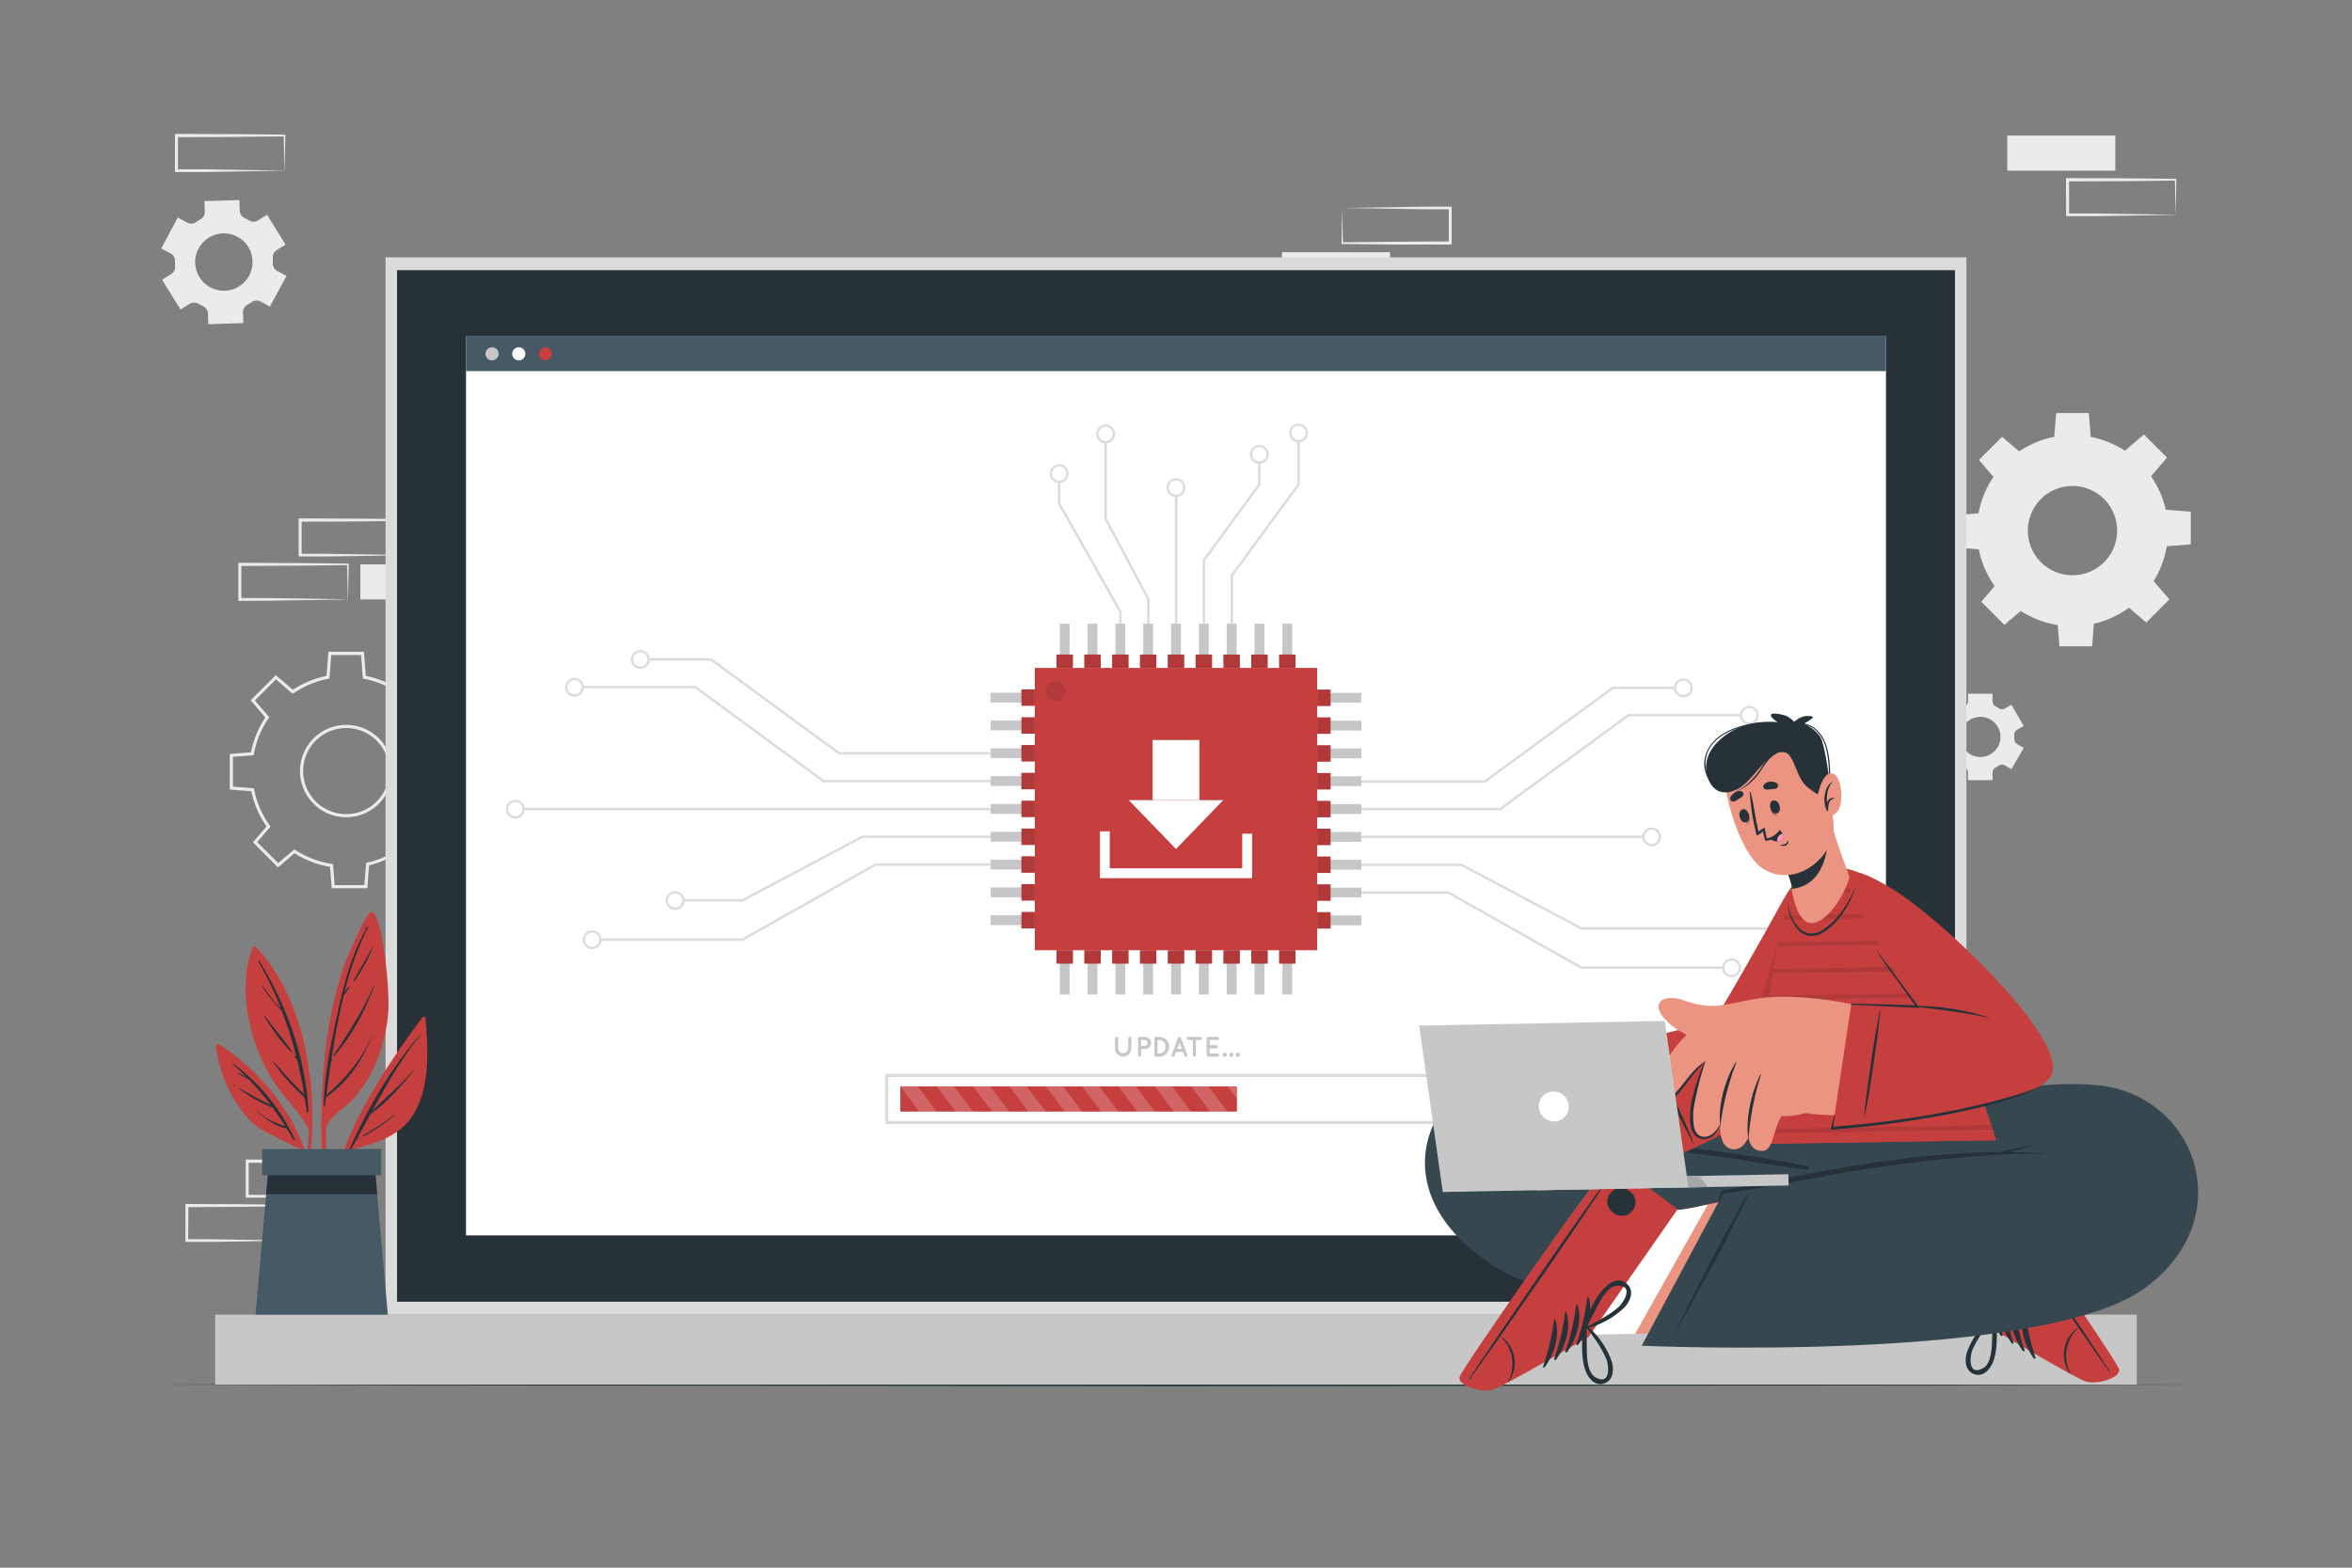 <svg xmlns="http://www.w3.org/2000/svg" viewBox="0 0 750 500"><rect x="0" y="0" width="750" height="500" fill="#808080" stroke="none"/><g id="freepik--background-complete--inject-121"><path d="M60.52,96.89a2.67,2.67,0,0,1,2.79,0c.23.14.47.27.71.4l.74.38a2.63,2.63,0,0,1,1.55,2.3l.11,3.43,11.16-.35-.1-3.43a2.68,2.68,0,0,1,1.4-2.41,13.84,13.84,0,0,0,1.42-.87,2.66,2.66,0,0,1,2.77-.18l3,1.62L91.36,88l-3-1.61A2.66,2.66,0,0,1,87,83.93c0-.56,0-1.11,0-1.66a2.64,2.64,0,0,1,1.23-2.5L91.05,78l-5.89-9.49-2.93,1.81a2.63,2.63,0,0,1-2.77,0c-.23-.14-.47-.27-.71-.4s-.49-.26-.74-.37a2.66,2.66,0,0,1-1.55-2.31l-.11-3.43-11.16.34.11,3.42a2.67,2.67,0,0,1-1.4,2.41,16,16,0,0,0-1.42.88A2.68,2.68,0,0,1,59.7,71l-3-1.62-5.28,9.85,3,1.61a2.66,2.66,0,0,1,1.39,2.41c0,.56,0,1.12,0,1.67a2.64,2.64,0,0,1-1.23,2.5l-2.91,1.8,5.89,9.49Zm2.8-17.63a9.15,9.15,0,1,1,3.74,12.38A9.16,9.16,0,0,1,63.32,79.26Z" style="fill:#ebebeb"></path><path d="M619.69,232.73a1.87,1.87,0,0,1,.91,1.73c0,.19,0,.38,0,.58s0,.39,0,.58a1.87,1.87,0,0,1-.91,1.72l-2.08,1.2,3.91,6.78,2.08-1.2a1.85,1.85,0,0,1,1.95.06,10.23,10.23,0,0,0,1,.59,1.85,1.85,0,0,1,1,1.65v2.4h7.82v-2.4a1.87,1.87,0,0,1,1-1.65,9.19,9.19,0,0,0,1-.59,1.85,1.85,0,0,1,1.95-.06l2.08,1.2,3.91-6.78-2.09-1.21a1.84,1.84,0,0,1-.9-1.72c0-.19,0-.38,0-.57s0-.39,0-.58a1.87,1.87,0,0,1,.91-1.73l2.08-1.19-3.91-6.78-2.07,1.2a1.85,1.85,0,0,1-1.95-.07,10.29,10.29,0,0,0-1-.58,1.89,1.89,0,0,1-1-1.66v-2.39h-7.82v2.39a1.89,1.89,0,0,1-1,1.66,9.12,9.12,0,0,0-1,.58,1.87,1.87,0,0,1-2,.07l-2.07-1.2-3.91,6.78Zm11.81-4.11a6.41,6.41,0,1,1-6.41,6.42A6.42,6.42,0,0,1,631.5,228.62Z" style="fill:#ebebeb"></path><path d="M630.4,169.25a30.47,30.47,0,1,0,30.47-30.48A30.47,30.47,0,0,0,630.4,169.25Zm16.23,0a14.24,14.24,0,1,1,14.24,14.22A14.24,14.24,0,0,1,646.63,169.25Z" style="fill:#ebebeb"></path><polygon points="655.01 140.04 666.73 140.04 666.08 131.74 655.66 131.74 655.01 140.04" style="fill:#ebebeb"></polygon><polygon points="677.31 143.99 685.6 152.27 691.01 145.95 683.64 138.58 677.31 143.99" style="fill:#ebebeb"></polygon><polygon points="690.29 162.55 690.29 174.27 698.59 173.62 698.59 163.2 690.29 162.55" style="fill:#ebebeb"></polygon><polygon points="686.35 184.85 678.06 193.14 684.38 198.54 691.75 191.18 686.35 184.85" style="fill:#ebebeb"></polygon><polygon points="667.78 197.83 656.06 197.83 656.71 206.13 667.13 206.13 667.78 197.83" style="fill:#ebebeb"></polygon><polygon points="645.48 193.88 637.19 185.6 631.79 191.92 639.15 199.29 645.48 193.88" style="fill:#ebebeb"></polygon><polygon points="632.5 175.32 632.5 163.6 624.21 164.25 624.21 174.67 632.5 175.32" style="fill:#ebebeb"></polygon><polygon points="636.45 153.02 644.73 144.73 638.41 139.32 631.04 146.69 636.45 153.02" style="fill:#ebebeb"></polygon><path d="M117.12,283.3H105.78l-.54-6.84a30.28,30.28,0,0,1-11.32-4.32l-5.27,4.51-8-8L85,263.57a30.15,30.15,0,0,1-4.86-11.22l-6.87-.53V240.47l6.78-.54a30.46,30.46,0,0,1,4.56-11.1l-4.69-5.48,8-8L93.4,220a30.36,30.36,0,0,1,10.72-4.43l.6-7.68h11.34l.6,7.67a30.4,30.4,0,0,1,10.4,4.23l6.13-5.24,8,8-5.14,6a30.51,30.51,0,0,1,4.46,10.17l8.08.63v11.36l-7.73.59a30.51,30.51,0,0,1-4,10.6l5.07,5.92-8,8-5.58-4.75A30.43,30.43,0,0,1,117.69,276Zm-10.42-1h9.5l.55-7.09.36-.09a29.33,29.33,0,0,0,11-5l.32-.23,5.47,4.66,6.72-6.71-4.95-5.78.2-.31A29.56,29.56,0,0,0,140,250.81l.06-.39,7.59-.58v-9.5l-7.9-.62-.08-.36a29.45,29.45,0,0,0-4.6-10.5l-.22-.32,5-5.88-6.72-6.72-6,5.13-.31-.21a29.51,29.51,0,0,0-10.73-4.36l-.38-.07-.58-7.51h-9.5l-.58,7.51-.38.07a29.52,29.52,0,0,0-11,4.57l-.13.08h-.33L93,221,88,216.68l-6.72,6.72,4.59,5.36-.22.32a29.35,29.35,0,0,0-4.69,11.41l-.07.38-6.62.52v9.5l6.7.52.07.38a29.39,29.39,0,0,0,5,11.52l.22.32L82,268.58l6.72,6.71,5.13-4.39.31.2a29.32,29.32,0,0,0,11.64,4.44l.39.06Zm3.69-21.65a14.73,14.73,0,1,1,14.74-14.73A14.75,14.75,0,0,1,110.39,260.65Zm0-28.46a13.73,13.73,0,1,0,13.74,13.73A13.75,13.75,0,0,0,110.39,232.19Z" style="fill:#ebebeb"></path><path d="M113.27,381.56c-5.74.1-20.22.35-25.77.41l-8.69,0h-.45v-.45l0-11.19v-.5h.5l17.23.07c4.29,0,12.94.13,17.23.19h.25v.24l-.24,11.19Zm0,0L113,370.37l.24.24c-4.3.06-12.93.15-17.23.19l-17.23.07.5-.5,0,11.19-.45-.46,8.54,0c5.46.06,20.27.31,25.92.41Z" style="fill:#ebebeb"></path><path d="M94.05,395.67c-5.74.1-20.22.35-25.77.41l-8.69,0h-.46v-.45l0-11.19V384h.51l17.23.07c4.29,0,12.94.13,17.23.19h.24v.24l-.24,11.19Zm0,0-.24-11.19.24.24c-4.3.06-12.94.15-17.23.19L59.59,385l.5-.5L60,395.67l-.45-.46,8.53.05c5.46.06,20.28.31,25.93.41Z" style="fill:#ebebeb"></path><path d="M130.14,177.08c-5.74.1-20.21.35-25.76.41l-8.7,0h-.45v-.46l0-11.19v-.5h.5l17.23.07c4.29,0,12.94.13,17.23.19h.25v.24l-.24,11.19Zm0,0-.24-11.19.24.24c-4.29.06-12.93.16-17.23.19l-17.23.07.5-.5,0,11.19-.46-.45,8.54,0c5.46.06,20.27.31,25.92.41Z" style="fill:#ebebeb"></path><path d="M110.92,191.19c-5.74.1-20.22.35-25.77.41l-8.69.05H76v-.46L76,180v-.5h.5l17.23.07c4.29,0,12.94.13,17.23.19h.25V180l-.24,11.19Zm0,0L110.68,180l.24.24c-4.3.06-12.93.16-17.23.19l-17.23.07.5-.5,0,11.19-.46-.45,8.54,0c5.46.06,20.27.31,25.92.41Z" style="fill:#ebebeb"></path><rect x="114.91" y="180" width="34.46" height="11.19" style="fill:#ebebeb"></rect><rect x="640.07" y="384.48" width="34.46" height="11.19" style="fill:#ebebeb"></rect><rect x="640.07" y="43.24" width="34.46" height="11.19" style="fill:#ebebeb"></rect><path d="M693.75,68.54c-5.74.1-20.22.35-25.76.41l-8.7,0h-.45v-.46l-.05-11.19v-.5h.5l17.23.07c4.29,0,12.94.13,17.23.19H694v.23l-.24,11.19Zm0,0-.24-11.19.24.24c-4.3.07-12.93.16-17.23.2l-17.23.06.5-.5,0,11.19-.46-.45,8.54,0c5.46.07,20.27.32,25.92.41Z" style="fill:#ebebeb"></path><path d="M90.71,54.45c-5.74.1-20.22.34-25.77.41l-8.69,0h-.46v-.45l0-11.19v-.51h.5l17.23.06c4.29,0,12.94.13,17.23.19H91v.24l-.24,11.19Zm0,0-.24-11.19.24.24c-4.3.06-12.93.15-17.23.19l-17.23.06.5-.49,0,11.19L56.25,54l8.53,0c5.47.07,20.28.32,25.93.42Z" style="fill:#ebebeb"></path><rect x="408.81" y="80.44" width="34.46" height="11.19" transform="translate(852.07 172.07) rotate(180)" style="fill:#ebebeb"></rect><path d="M428,66.33c5.74-.1,20.22-.35,25.77-.41l8.69,0h.45v.46l0,11.19V78h-.5L445.26,78c-4.29,0-12.94-.13-17.23-.19h-.25v-.24L428,66.33Zm0,0,.24,11.19-.24-.24c4.3-.06,12.93-.15,17.23-.19L462.49,77l-.5.5,0-11.19.46.46L454,66.74c-5.46-.06-20.27-.31-25.92-.41Z" style="fill:#ebebeb"></path></g><g id="freepik--Floor--inject-121"><polygon points="50.72 441.6 131.79 441.36 212.86 441.27 375 441.11 537.14 441.27 618.21 441.36 699.28 441.6 618.21 441.85 537.14 441.94 375 442.1 212.86 441.94 131.79 441.85 50.72 441.6" style="fill:#263238"></polygon></g><g id="freepik--Device--inject-121"><rect x="68.63" y="419.29" width="612.74" height="22.32" style="fill:#c7c7c7"></rect><rect x="122.94" y="82.07" width="504.11" height="337.22" style="fill:#dbdbdb"></rect><rect x="126.61" y="86.18" width="496.79" height="328.99" style="fill:#263238"></rect><rect x="148.6" y="107.33" width="452.79" height="286.69" style="fill:#fff"></rect><rect x="148.6" y="107.33" width="452.79" height="11.03" style="fill:#455a64"></rect><path d="M159,112.85a2.09,2.09,0,1,1-2.09-2.09A2.09,2.09,0,0,1,159,112.85Z" style="fill:#c7c7c7"></path><path d="M167.51,112.85a2.09,2.09,0,1,1-2.08-2.09A2.08,2.08,0,0,1,167.51,112.85Z" style="fill:#fff"></path><path d="M176,112.85a2.09,2.09,0,1,1-2.09-2.09A2.09,2.09,0,0,1,176,112.85Z" style="fill:#C53F3F"></path><rect x="329.98" y="213.03" width="90.04" height="90.04" style="fill:#C53F3F"></rect><rect x="408.92" y="198.93" width="3.14" height="11.33" transform="translate(820.99 409.19) rotate(180)" style="fill:#c7c7c7"></rect><rect x="400.05" y="198.93" width="3.14" height="11.33" transform="translate(803.24 409.19) rotate(180)" style="fill:#c7c7c7"></rect><rect x="391.18" y="198.93" width="3.14" height="11.33" transform="translate(785.49 409.19) rotate(180)" style="fill:#c7c7c7"></rect><rect x="382.3" y="198.93" width="3.14" height="11.33" transform="translate(767.75 409.19) rotate(180)" style="fill:#c7c7c7"></rect><rect x="373.43" y="198.93" width="3.14" height="11.33" transform="translate(750 409.19) rotate(180)" style="fill:#c7c7c7"></rect><rect x="364.56" y="198.93" width="3.14" height="11.33" transform="translate(732.25 409.19) rotate(180)" style="fill:#c7c7c7"></rect><rect x="355.68" y="198.93" width="3.14" height="11.33" transform="translate(714.51 409.19) rotate(180)" style="fill:#c7c7c7"></rect><rect x="346.81" y="198.93" width="3.14" height="11.33" transform="translate(696.76 409.19) rotate(180)" style="fill:#c7c7c7"></rect><rect x="337.94" y="198.93" width="3.14" height="11.33" transform="translate(679.01 409.19) rotate(180)" style="fill:#c7c7c7"></rect><rect x="336.88" y="208.77" width="5.25" height="4.27" transform="translate(679.01 421.8) rotate(180)" style="fill:#C53F3F"></rect><rect x="336.88" y="208.77" width="5.25" height="4.27" transform="translate(679.01 421.8) rotate(180)" style="opacity:0.1"></rect><rect x="345.76" y="208.77" width="5.25" height="4.27" transform="translate(696.76 421.8) rotate(180)" style="fill:#C53F3F"></rect><rect x="345.76" y="208.77" width="5.25" height="4.27" transform="translate(696.76 421.8) rotate(180)" style="opacity:0.1"></rect><rect x="354.63" y="208.77" width="5.25" height="4.27" transform="translate(714.51 421.8) rotate(180)" style="fill:#C53F3F"></rect><rect x="354.63" y="208.77" width="5.25" height="4.27" transform="translate(714.51 421.8) rotate(180)" style="opacity:0.1"></rect><rect x="363.5" y="208.77" width="5.25" height="4.27" transform="translate(732.25 421.8) rotate(180)" style="fill:#C53F3F"></rect><rect x="363.5" y="208.77" width="5.25" height="4.27" transform="translate(732.25 421.8) rotate(180)" style="opacity:0.1"></rect><rect x="372.38" y="208.77" width="5.25" height="4.27" transform="translate(750 421.8) rotate(180)" style="fill:#C53F3F"></rect><rect x="372.38" y="208.77" width="5.25" height="4.27" transform="translate(750 421.8) rotate(180)" style="opacity:0.1"></rect><rect x="381.25" y="208.77" width="5.25" height="4.27" transform="translate(767.75 421.8) rotate(180)" style="fill:#C53F3F"></rect><rect x="381.25" y="208.77" width="5.25" height="4.27" transform="translate(767.75 421.8) rotate(180)" style="opacity:0.1"></rect><rect x="390.12" y="208.77" width="5.25" height="4.27" transform="translate(785.49 421.8) rotate(180)" style="fill:#C53F3F"></rect><rect x="390.12" y="208.77" width="5.25" height="4.27" transform="translate(785.49 421.8) rotate(180)" style="opacity:0.1"></rect><rect x="399" y="208.77" width="5.25" height="4.27" transform="translate(803.24 421.8) rotate(180)" style="fill:#C53F3F"></rect><rect x="399" y="208.77" width="5.25" height="4.27" transform="translate(803.24 421.8) rotate(180)" style="opacity:0.1"></rect><rect x="407.87" y="208.77" width="5.25" height="4.27" transform="translate(820.99 421.8) rotate(180)" style="fill:#C53F3F"></rect><rect x="407.87" y="208.77" width="5.25" height="4.27" transform="translate(820.99 421.8) rotate(180)" style="opacity:0.1"></rect><rect x="426.89" y="287.88" width="3.14" height="11.33" transform="translate(134.91 722) rotate(-90)" style="fill:#c7c7c7"></rect><rect x="426.89" y="279.01" width="3.14" height="11.33" transform="translate(143.78 713.13) rotate(-90)" style="fill:#c7c7c7"></rect><rect x="426.89" y="270.13" width="3.14" height="11.33" transform="translate(152.66 704.26) rotate(-90)" style="fill:#c7c7c7"></rect><rect x="426.89" y="261.26" width="3.14" height="11.33" transform="translate(161.53 695.38) rotate(-90)" style="fill:#c7c7c7"></rect><rect x="426.89" y="252.39" width="3.14" height="11.33" transform="translate(170.4 686.51) rotate(-90)" style="fill:#c7c7c7"></rect><rect x="426.89" y="243.51" width="3.14" height="11.33" transform="translate(179.28 677.63) rotate(-90)" style="fill:#c7c7c7"></rect><rect x="426.89" y="234.64" width="3.14" height="11.33" transform="translate(188.15 668.76) rotate(-90)" style="fill:#c7c7c7"></rect><rect x="426.89" y="225.77" width="3.14" height="11.33" transform="translate(197.03 659.89) rotate(-90)" style="fill:#c7c7c7"></rect><rect x="426.89" y="216.89" width="3.14" height="11.33" transform="translate(205.9 651.01) rotate(-90)" style="fill:#c7c7c7"></rect><rect x="419.53" y="220.42" width="5.25" height="4.27" transform="translate(199.6 644.71) rotate(-90)" style="fill:#C53F3F"></rect><rect x="419.53" y="220.42" width="5.25" height="4.27" transform="translate(199.6 644.71) rotate(-90)" style="opacity:0.1"></rect><rect x="419.53" y="229.3" width="5.25" height="4.27" transform="translate(190.72 653.58) rotate(-90)" style="fill:#C53F3F"></rect><rect x="419.53" y="229.3" width="5.25" height="4.27" transform="translate(190.72 653.58) rotate(-90)" style="opacity:0.1"></rect><rect x="419.53" y="238.17" width="5.25" height="4.27" transform="translate(181.85 662.46) rotate(-90)" style="fill:#C53F3F"></rect><rect x="419.53" y="238.17" width="5.25" height="4.27" transform="translate(181.85 662.46) rotate(-90)" style="opacity:0.1"></rect><rect x="419.53" y="247.05" width="5.25" height="4.27" transform="translate(172.97 671.33) rotate(-90)" style="fill:#C53F3F"></rect><rect x="419.53" y="247.05" width="5.25" height="4.27" transform="translate(172.97 671.33) rotate(-90)" style="opacity:0.1"></rect><rect x="419.53" y="255.92" width="5.25" height="4.27" transform="translate(164.1 680.21) rotate(-90)" style="fill:#C53F3F"></rect><rect x="419.53" y="255.92" width="5.25" height="4.27" transform="translate(164.1 680.21) rotate(-90)" style="opacity:0.1"></rect><rect x="419.53" y="264.79" width="5.25" height="4.27" transform="translate(155.23 689.08) rotate(-90)" style="fill:#C53F3F"></rect><rect x="419.53" y="264.79" width="5.25" height="4.27" transform="translate(155.23 689.08) rotate(-90)" style="opacity:0.1"></rect><rect x="419.53" y="273.67" width="5.25" height="4.27" transform="translate(146.35 697.95) rotate(-90)" style="fill:#C53F3F"></rect><rect x="419.53" y="273.67" width="5.25" height="4.27" transform="translate(146.35 697.95) rotate(-90)" style="opacity:0.1"></rect><rect x="419.53" y="282.54" width="5.25" height="4.27" transform="translate(137.48 706.83) rotate(-90)" style="fill:#C53F3F"></rect><rect x="419.53" y="282.54" width="5.25" height="4.27" transform="translate(137.48 706.83) rotate(-90)" style="opacity:0.1"></rect><rect x="419.53" y="291.41" width="5.25" height="4.27" transform="translate(128.61 715.7) rotate(-90)" style="fill:#C53F3F"></rect><rect x="419.53" y="291.41" width="5.25" height="4.27" transform="translate(128.61 715.7) rotate(-90)" style="opacity:0.1"></rect><rect x="337.94" y="305.84" width="3.14" height="11.33" style="fill:#c7c7c7"></rect><rect x="346.81" y="305.84" width="3.14" height="11.33" style="fill:#c7c7c7"></rect><rect x="355.68" y="305.84" width="3.14" height="11.33" style="fill:#c7c7c7"></rect><rect x="364.56" y="305.84" width="3.14" height="11.33" style="fill:#c7c7c7"></rect><rect x="373.43" y="305.84" width="3.14" height="11.33" style="fill:#c7c7c7"></rect><rect x="382.3" y="305.84" width="3.14" height="11.33" style="fill:#c7c7c7"></rect><rect x="391.18" y="305.84" width="3.14" height="11.33" style="fill:#c7c7c7"></rect><rect x="400.05" y="305.84" width="3.14" height="11.33" style="fill:#c7c7c7"></rect><rect x="408.92" y="305.84" width="3.14" height="11.33" style="fill:#c7c7c7"></rect><rect x="407.87" y="303.07" width="5.25" height="4.27" style="fill:#C53F3F"></rect><rect x="407.87" y="303.07" width="5.25" height="4.27" style="opacity:0.1"></rect><rect x="399" y="303.07" width="5.25" height="4.27" style="fill:#C53F3F"></rect><rect x="399" y="303.07" width="5.25" height="4.27" style="opacity:0.1"></rect><rect x="390.12" y="303.07" width="5.25" height="4.27" style="fill:#C53F3F"></rect><rect x="390.12" y="303.07" width="5.25" height="4.27" style="opacity:0.1"></rect><rect x="381.25" y="303.07" width="5.25" height="4.27" style="fill:#C53F3F"></rect><rect x="381.25" y="303.07" width="5.25" height="4.27" style="opacity:0.1"></rect><rect x="372.38" y="303.07" width="5.25" height="4.27" style="fill:#C53F3F"></rect><rect x="372.38" y="303.07" width="5.25" height="4.27" style="opacity:0.1"></rect><rect x="363.5" y="303.07" width="5.25" height="4.27" style="fill:#C53F3F"></rect><rect x="363.5" y="303.07" width="5.25" height="4.27" style="opacity:0.1"></rect><rect x="354.63" y="303.07" width="5.25" height="4.27" style="fill:#C53F3F"></rect><rect x="354.63" y="303.07" width="5.25" height="4.27" style="opacity:0.1"></rect><rect x="345.76" y="303.07" width="5.25" height="4.27" style="fill:#C53F3F"></rect><rect x="345.76" y="303.07" width="5.25" height="4.27" style="opacity:0.1"></rect><rect x="336.88" y="303.07" width="5.25" height="4.27" style="fill:#C53F3F"></rect><rect x="336.88" y="303.07" width="5.25" height="4.27" style="opacity:0.1"></rect><rect x="319.97" y="216.83" width="3.14" height="11.33" transform="translate(544.04 -99.04) rotate(90)" style="fill:#c7c7c7"></rect><rect x="319.97" y="225.71" width="3.14" height="11.33" transform="translate(552.92 -90.17) rotate(90)" style="fill:#c7c7c7"></rect><rect x="319.97" y="234.58" width="3.14" height="11.33" transform="translate(561.79 -81.3) rotate(90)" style="fill:#c7c7c7"></rect><rect x="319.97" y="243.45" width="3.14" height="11.33" transform="translate(570.66 -72.42) rotate(90)" style="fill:#c7c7c7"></rect><rect x="319.97" y="252.33" width="3.14" height="11.33" transform="translate(579.54 -63.55) rotate(90)" style="fill:#c7c7c7"></rect><rect x="319.97" y="261.2" width="3.14" height="11.33" transform="translate(588.41 -54.68) rotate(90)" style="fill:#c7c7c7"></rect><rect x="319.97" y="270.08" width="3.14" height="11.33" transform="translate(597.28 -45.8) rotate(90)" style="fill:#c7c7c7"></rect><rect x="319.97" y="278.95" width="3.14" height="11.33" transform="translate(606.16 -36.93) rotate(90)" style="fill:#c7c7c7"></rect><rect x="319.97" y="287.82" width="3.14" height="11.33" transform="translate(615.03 -28.06) rotate(90)" style="fill:#c7c7c7"></rect><rect x="325.22" y="291.35" width="5.25" height="4.27" transform="translate(621.33 -34.36) rotate(90)" style="fill:#C53F3F"></rect><rect x="325.22" y="291.35" width="5.25" height="4.27" transform="translate(621.33 -34.36) rotate(90)" style="opacity:0.1"></rect><rect x="325.22" y="282.48" width="5.25" height="4.27" transform="translate(612.46 -43.23) rotate(90)" style="fill:#C53F3F"></rect><rect x="325.22" y="282.48" width="5.25" height="4.27" transform="translate(612.46 -43.23) rotate(90)" style="opacity:0.1"></rect><rect x="325.22" y="273.61" width="5.25" height="4.27" transform="translate(603.59 -52.11) rotate(90)" style="fill:#C53F3F"></rect><rect x="325.22" y="273.61" width="5.25" height="4.27" transform="translate(603.59 -52.11) rotate(90)" style="opacity:0.1"></rect><rect x="325.22" y="264.73" width="5.25" height="4.27" transform="translate(594.72 -60.97) rotate(90)" style="fill:#C53F3F"></rect><rect x="325.22" y="264.73" width="5.25" height="4.27" transform="translate(594.72 -60.97) rotate(90)" style="opacity:0.1"></rect><rect x="325.22" y="255.86" width="5.25" height="4.27" transform="translate(585.84 -69.85) rotate(90)" style="fill:#C53F3F"></rect><rect x="325.22" y="255.86" width="5.25" height="4.27" transform="translate(585.84 -69.85) rotate(90)" style="opacity:0.1"></rect><rect x="325.22" y="246.99" width="5.25" height="4.27" transform="translate(576.97 -78.73) rotate(90)" style="fill:#C53F3F"></rect><rect x="325.22" y="246.99" width="5.25" height="4.27" transform="translate(576.97 -78.73) rotate(90)" style="opacity:0.1"></rect><rect x="325.22" y="238.11" width="5.25" height="4.27" transform="translate(568.09 -87.6) rotate(90)" style="fill:#C53F3F"></rect><rect x="325.22" y="238.11" width="5.25" height="4.27" transform="translate(568.09 -87.6) rotate(90)" style="opacity:0.1"></rect><rect x="325.22" y="229.24" width="5.25" height="4.27" transform="translate(559.22 -96.47) rotate(90)" style="fill:#C53F3F"></rect><rect x="325.22" y="229.24" width="5.25" height="4.27" transform="translate(559.22 -96.47) rotate(90)" style="opacity:0.1"></rect><rect x="325.22" y="220.37" width="5.25" height="4.27" transform="translate(550.35 -105.35) rotate(90)" style="fill:#C53F3F"></rect><rect x="325.22" y="220.37" width="5.25" height="4.27" transform="translate(550.35 -105.35) rotate(90)" style="opacity:0.1"></rect><path d="M339.7,220.47a3.14,3.14,0,1,1-3.14-3.14A3.15,3.15,0,0,1,339.7,220.47Z" style="opacity:0.1"></path><polygon points="399.26 280.08 350.74 280.08 350.74 265.14 353.88 265.14 353.88 276.94 396.12 276.94 396.12 265.9 399.26 265.9 399.26 280.08" style="fill:#fff"></polygon><rect x="367.55" y="236.02" width="14.91" height="19.18" transform="translate(750 491.22) rotate(180)" style="fill:#fff"></rect><polygon points="390.07 255.2 359.93 255.2 375 270.78 390.07 255.2" style="fill:#fff"></polygon><polygon points="478.5 258.43 434.12 258.43 434.12 257.68 478.25 257.68 519.12 227.74 555.18 227.74 555.18 228.49 519.36 228.49 478.5 258.43" style="fill:#dbdbdb"></polygon><path d="M557.79,231.15a3,3,0,1,1,3-3A3,3,0,0,1,557.79,231.15Zm0-5.33a2.29,2.29,0,1,0,2.29,2.29A2.29,2.29,0,0,0,557.79,225.82Z" style="fill:#dbdbdb"></path><polygon points="473.56 249.68 434.12 249.68 434.12 248.93 473.31 248.93 514.18 218.99 534.18 218.99 534.18 219.74 514.42 219.74 473.56 249.68" style="fill:#dbdbdb"></polygon><path d="M536.79,222.4a3,3,0,1,1,3-3A3,3,0,0,1,536.79,222.4Zm0-5.32a2.29,2.29,0,1,0,2.29,2.28A2.28,2.28,0,0,0,536.79,217.08Z" style="fill:#dbdbdb"></path><rect x="434.12" y="266.51" width="89.9" height="0.75" style="fill:#dbdbdb"></rect><path d="M526.68,269.92a3,3,0,1,1,3-3A3,3,0,0,1,526.68,269.92Zm0-5.32a2.29,2.29,0,1,0,2.28,2.29A2.3,2.3,0,0,0,526.68,264.6Z" style="fill:#dbdbdb"></path><polygon points="583.03 296.5 504.2 296.5 504.12 296.46 465.86 276.18 434.12 276.18 434.12 275.43 466.05 275.43 504.39 295.75 583.03 295.75 583.03 296.5" style="fill:#dbdbdb"></polygon><path d="M585.69,299.17a3,3,0,1,1,3-3A3,3,0,0,1,585.69,299.17Zm0-5.33a2.29,2.29,0,1,0,2.29,2.29A2.29,2.29,0,0,0,585.69,293.84Z" style="fill:#dbdbdb"></path><polygon points="549.51 309.01 504.15 309.01 504.06 308.96 461.76 285.05 434.12 285.05 434.12 284.3 461.96 284.3 462.04 284.35 504.34 308.26 549.51 308.26 549.51 309.01" style="fill:#dbdbdb"></polygon><path d="M552.17,311.67a3,3,0,1,1,3-3A3,3,0,0,1,552.17,311.67Zm0-5.32a2.29,2.29,0,1,0,2.29,2.29A2.29,2.29,0,0,0,552.17,306.35Z" style="fill:#dbdbdb"></path><polygon points="315.88 249.5 262.49 249.5 262.39 249.42 221.62 219.55 185.81 219.55 185.81 218.8 221.87 218.8 221.97 218.88 262.73 248.75 315.88 248.75 315.88 249.5" style="fill:#dbdbdb"></polygon><path d="M183.19,222.21a3,3,0,1,1,3-3A3,3,0,0,1,183.19,222.21Zm0-5.32a2.29,2.29,0,1,0,2.29,2.29A2.29,2.29,0,0,0,183.19,216.89Z" style="fill:#dbdbdb"></path><polygon points="315.88 240.62 267.43 240.62 267.33 240.55 226.56 210.68 206.81 210.68 206.81 209.93 226.81 209.93 226.91 210 267.67 239.87 315.88 239.87 315.88 240.62" style="fill:#dbdbdb"></polygon><path d="M204.19,213.34a3,3,0,1,1,3-3A3,3,0,0,1,204.19,213.34Zm0-5.32a2.29,2.29,0,1,0,2.29,2.28A2.28,2.28,0,0,0,204.19,208Z" style="fill:#dbdbdb"></path><rect x="166.97" y="257.68" width="148.91" height="0.75" style="fill:#dbdbdb"></rect><path d="M164.31,261.09a3,3,0,1,1,3-3A3,3,0,0,1,164.31,261.09Zm0-5.32a2.29,2.29,0,1,0,2.28,2.28A2.29,2.29,0,0,0,164.31,255.77Z" style="fill:#dbdbdb"></path><polygon points="236.78 287.57 217.96 287.57 217.96 286.82 236.6 286.82 274.94 266.49 315.88 266.49 315.88 267.24 275.12 267.24 236.78 287.57" style="fill:#dbdbdb"></polygon><path d="M215.29,290.23a3,3,0,1,1,3-3A3,3,0,0,1,215.29,290.23Zm0-5.32a2.29,2.29,0,1,0,2.29,2.29A2.29,2.29,0,0,0,215.29,284.91Z" style="fill:#dbdbdb"></path><polygon points="236.84 300.08 191.47 300.08 191.47 299.33 236.64 299.33 279.03 275.37 315.88 275.37 315.88 276.12 279.23 276.12 236.84 300.08" style="fill:#dbdbdb"></polygon><path d="M188.81,302.74a3,3,0,1,1,3-3A3,3,0,0,1,188.81,302.74Zm0-5.32a2.29,2.29,0,1,0,2.29,2.29A2.29,2.29,0,0,0,188.81,297.42Z" style="fill:#dbdbdb"></path><polygon points="384.28 198.93 383.53 198.93 383.53 178.54 383.61 178.44 401.19 154.45 401.19 147.62 401.94 147.62 401.94 154.69 401.86 154.79 384.28 178.78 384.28 198.93" style="fill:#dbdbdb"></polygon><path d="M401.56,147.89a3,3,0,1,1,3-3A3,3,0,0,1,401.56,147.89Zm0-5.32a2.29,2.29,0,1,0,2.29,2.28A2.28,2.28,0,0,0,401.56,142.57Z" style="fill:#dbdbdb"></path><polygon points="393.16 198.93 392.41 198.93 392.41 183.48 392.48 183.38 413.72 154.39 413.72 140.74 414.47 140.74 414.47 154.64 414.4 154.74 393.16 183.72 393.16 198.93" style="fill:#dbdbdb"></polygon><path d="M414.09,141.11a3,3,0,1,1,3-3A3,3,0,0,1,414.09,141.11Zm0-5.32a2.29,2.29,0,1,0,2.29,2.29A2.29,2.29,0,0,0,414.09,135.79Z" style="fill:#dbdbdb"></path><rect x="374.66" y="158.15" width="0.75" height="40.78" style="fill:#dbdbdb"></rect><path d="M375,158.53a3,3,0,1,1,3-3A3,3,0,0,1,375,158.53Zm0-5.32a2.29,2.29,0,1,0,2.28,2.28A2.29,2.29,0,0,0,375,153.21Z" style="fill:#dbdbdb"></path><polygon points="366.54 198.93 365.79 198.93 365.79 191.18 352.18 165.52 352.18 141.3 352.93 141.3 352.93 165.33 366.54 190.99 366.54 198.93" style="fill:#dbdbdb"></polygon><path d="M352.56,141.41a3,3,0,1,1,3-3A3,3,0,0,1,352.56,141.41Zm0-5.32a2.29,2.29,0,1,0,2.28,2.29A2.3,2.3,0,0,0,352.56,136.09Z" style="fill:#dbdbdb"></path><polygon points="357.66 198.93 356.91 198.93 356.91 195.28 337.37 160.71 337.37 153.86 338.12 153.86 338.12 160.52 357.66 195.08 357.66 198.93" style="fill:#dbdbdb"></polygon><path d="M337.75,154.06a3,3,0,1,1,3-3A3,3,0,0,1,337.75,154.06Zm0-5.32A2.29,2.29,0,1,0,340,151,2.3,2.3,0,0,0,337.75,148.74Z" style="fill:#dbdbdb"></path><path d="M467.74,358.52H282.26v-16H467.74Zm-184.48-1H466.74v-14H283.26Z" style="fill:#dbdbdb"></path><rect x="287.1" y="346.49" width="107.33" height="8.05" style="fill:#C53F3F"></rect><polygon points="298.69 354.55 293.2 354.55 287.1 346.49 292.6 346.49 298.69 354.55" style="fill:#fff;opacity:0.2"></polygon><polygon points="310.28 354.55 304.79 354.55 298.69 346.49 304.19 346.49 310.28 354.55" style="fill:#fff;opacity:0.2"></polygon><polygon points="321.87 354.55 316.38 354.55 310.28 346.49 315.78 346.49 321.87 354.55" style="fill:#fff;opacity:0.2"></polygon><polygon points="333.46 354.55 327.97 354.55 321.87 346.49 327.37 346.49 333.46 354.55" style="fill:#fff;opacity:0.2"></polygon><polygon points="345.05 354.55 339.56 354.55 333.46 346.49 338.96 346.49 345.05 354.55" style="fill:#fff;opacity:0.2"></polygon><polygon points="356.64 354.55 351.15 354.55 345.05 346.49 350.55 346.49 356.64 354.55" style="fill:#fff;opacity:0.2"></polygon><polygon points="368.23 354.55 362.74 354.55 356.64 346.49 362.14 346.49 368.23 354.55" style="fill:#fff;opacity:0.2"></polygon><polygon points="379.82 354.55 374.33 354.55 368.23 346.49 373.73 346.49 379.82 354.55" style="fill:#fff;opacity:0.2"></polygon><polygon points="391.41 354.55 385.92 354.55 379.82 346.49 385.32 346.49 391.41 354.55" style="fill:#fff;opacity:0.2"></polygon><polygon points="394.44 346.49 394.44 350.49 391.41 346.49 394.44 346.49" style="fill:#fff;opacity:0.2"></polygon><path d="M358.16,337a2.6,2.6,0,0,1-2.6-2.6V331.2a.49.49,0,0,1,.5-.49.49.49,0,0,1,.5.49v3.21a1.61,1.61,0,0,0,3.21,0V331.2a.5.5,0,0,1,1,0v3.21A2.6,2.6,0,0,1,358.16,337Z" style="fill:#c7c7c7"></path><path d="M365,334.56h-1.11v1.95a.5.5,0,0,1-1,0V331.2a.49.49,0,0,1,.5-.49H365a1.93,1.93,0,1,1,0,3.85Zm-1.11-1H365a.93.93,0,1,0,0-1.86h-1.11Z" style="fill:#c7c7c7"></path><path d="M368.13,336.51V331.2a.48.48,0,0,1,.49-.49h1.06a3.15,3.15,0,1,1,0,6.3h-1.06A.49.49,0,0,1,368.13,336.51Zm1-.5h.55a2.16,2.16,0,0,0,0-4.31h-.55Z" style="fill:#c7c7c7"></path><path d="M377.23,335.52H375l-.44,1.17a.51.51,0,0,1-.47.32.47.47,0,0,1-.17,0,.52.52,0,0,1-.3-.65l2-5.3a.52.52,0,0,1,.48-.32.51.51,0,0,1,.48.32l2,5.3a.52.52,0,0,1-.3.65.47.47,0,0,1-.17,0,.48.48,0,0,1-.46-.32Zm-.37-1-.73-1.93-.73,1.93Z" style="fill:#c7c7c7"></path><path d="M382.78,331.7h-1.43v4.81a.5.5,0,1,1-1,0V331.7h-1.42a.5.5,0,0,1-.5-.5.49.49,0,0,1,.5-.49h3.84a.49.49,0,0,1,.5.49A.51.51,0,0,1,382.78,331.7Z" style="fill:#c7c7c7"></path><path d="M384.76,336.51V331.2a.48.48,0,0,1,.49-.49h2.95a.49.49,0,0,1,.49.49.5.5,0,0,1-.49.5h-2.44v1.65h2.1a.51.51,0,0,1,.49.5.49.49,0,0,1-.49.5h-2.1V336h2.44a.5.5,0,0,1,.49.5.51.51,0,0,1-.49.5h-2.95A.5.5,0,0,1,384.76,336.51Z" style="fill:#c7c7c7"></path><path d="M390.56,335.73a.67.67,0,1,1,0,1.34.67.67,0,0,1,0-1.34Z" style="fill:#c7c7c7"></path><path d="M392.63,335.73a.67.67,0,1,1,0,1.34.67.67,0,0,1,0-1.34Z" style="fill:#c7c7c7"></path><path d="M394.7,335.73a.67.67,0,1,1,0,1.34.67.67,0,0,1,0-1.34Z" style="fill:#c7c7c7"></path></g><g id="freepik--Plant--inject-121"><path d="M134.66,324.51c-13,17.54-26.46,37.9-29.75,59.9,0,.34.49.45.57.12a129,129,0,0,1,5.73-17.62c8.51-2.34,16.87-4.27,21.34-12.72,4.56-8.69,4-20,3.12-29.48C135.61,324.2,134.92,324.17,134.66,324.51Z" style="fill:#C53F3F"></path><path d="M111.33,366.75c5.82-13.06,13.29-26.17,22.79-36.91.06-.07.16,0,.1.1-6.21,7.65-10.94,16-15.55,24.45,4.29-4.35,9-8.25,13-12.87.08-.09.21,0,.13.13-4,4.84-8.44,10.1-13.69,13.69q-2.11,3.9-4.28,7.81c.36-.2.72-.37,1.08-.55a.06.06,0,0,1,.06.1c-.4.2-.8.41-1.21.59-.68,1.23-1.36,2.47-2.06,3.7C111.59,367.26,111.21,367,111.33,366.75Z" style="fill:#263238"></path><path d="M115.66,362.19a76.89,76.89,0,0,0,10-6.64c.08-.07.2.05.12.12a52.19,52.19,0,0,1-9.92,6.76C115.64,362.52,115.5,362.28,115.66,362.19Z" style="fill:#263238"></path><path d="M103.41,381.14c0,.27.48.27.47,0,.07-7.24,0-14.52.12-21.8,1.85-3.74,5.84-5.82,8.61-8.82a38.78,38.78,0,0,0,5.16-7.19,51.76,51.76,0,0,0,6-20c.76-7.75-2.18-33.32-5.44-32.43-1.7.46-7.18,13.12-8.63,17.31a120.18,120.18,0,0,0-5.16,21.23C101.89,346.48,102.11,364,103.41,381.14Z" style="fill:#C53F3F"></path><path d="M103.36,349.89l0,0c.4-9.17,2.46-18.42,4.39-27.31,2.09-9.58,4.52-18.6,9.45-27.14a.14.14,0,0,1,.24.14,100.57,100.57,0,0,0-7.58,20.83c.33-.52.73-1,1.07-1.49.14-.19.45,0,.32.18a13,13,0,0,1-1.54,2.18l-.06,0c-1.7,6.84-2.92,13.85-4,20.83l.23-.27c0-.06.14,0,.11.08-.13.24-.28.47-.42.7-.52,3.54-1,7.08-1.5,10.59,6.31-5.4,11.71-11.76,14.75-19.59,0,0,.07,0,.06,0-3,8.13-7.68,15.36-14.91,20.29-.13.94-.26,1.89-.4,2.83,0,.2-.34.14-.34-.05,0-.83,0-1.67.08-2.51A.19.19,0,0,1,103.36,349.89Z" style="fill:#263238"></path><path d="M106.33,336.61c4.82-7.2,9.33-14.2,12.86-22.15,0-.09.19,0,.16.06-3,7.91-7.14,15.92-12.78,22.27C106.46,336.92,106.23,336.75,106.33,336.61Z" style="fill:#263238"></path><path d="M112.74,312.68c2-3.54,4.11-7,6-10.59,0-.1.19,0,.15.09a55.28,55.28,0,0,1-5.83,10.68C112.92,313,112.63,312.88,112.74,312.68Z" style="fill:#263238"></path><path d="M112,314.22a0,0,0,1,1,0,.06A0,0,0,0,1,112,314.22Z" style="fill:#263238"></path><path d="M98.5,360.19a73.68,73.68,0,0,1-1.69,14.28c.08.51.15,1,.23,1.56a68.24,68.24,0,0,0,2.55-15.91.48.48,0,0,0,0-.49v0A105.47,105.47,0,0,0,98,338.05C95.77,324.74,90.87,312,81.58,302a.67.67,0,0,0-1,.21c-3.74,9.53-2.44,20.9.76,30.4A55.3,55.3,0,0,0,88.67,347C91.86,351.51,95.92,355.3,98.5,360.19Z" style="fill:#C53F3F"></path><path d="M82.68,306.44c8.8,14.28,14.92,31.22,15.67,48.09,0,.3-.49.38-.53.07-.21-1.52-.44-3-.68-4.51h0c-3.64-3.49-7.38-7.17-10-11.52,0-.08.06-.17.12-.1A121.24,121.24,0,0,0,97,349q-.94-5.59-2.26-11c-.24-.27-.47-.55-.7-.82s.1-.44.26-.26l.22.23a126.34,126.34,0,0,0-4.61-14.61c-2.24-2.67-4.74-5-6.37-8.2a.07.07,0,1,1,.11-.07c1.32,1.85,2.59,3.7,4.07,5.41.6.68,1.25,1.31,1.86,2a112.71,112.71,0,0,0-7.2-15A.2.2,0,0,1,82.68,306.44Z" style="fill:#263238"></path><path d="M84.46,324.06c2.84,3.83,6.08,7.48,8.73,11.44.07.11-.09.23-.19.14-3.39-3.19-6.27-7.54-8.73-11.47C84.19,324.05,84.37,324,84.46,324.06Z" style="fill:#263238"></path><path d="M93.59,336.38l.12.12c.08.09,0,.22-.13.13l-.12-.12C93.37,336.43,93.5,336.3,93.59,336.38Z" style="fill:#263238"></path><path d="M68.89,333.9a43.8,43.8,0,0,0,9.29,21.78,23.09,23.09,0,0,0,7.53,5.88c3.26,1.61,6.67,3.47,10.05,4.8A66,66,0,0,1,99.32,379c.11-.37.21-.75.32-1.12-2.16-18.61-14.2-34.51-29.6-44.72A.75.75,0,0,0,68.89,333.9Z" style="fill:#C53F3F"></path><path d="M74.21,339.39c-.11-.09,0-.29.16-.2A63,63,0,0,1,94,363.37c.11.26-.24.48-.38.23-.72-1.26-1.45-2.48-2.19-3.68h0c-3.52-.66-6.85-3.13-9.45-5.48-.08-.06,0-.17.1-.1a21.21,21.21,0,0,0,4.45,3.12A47.54,47.54,0,0,0,91,359.23c-1.3-2.07-2.66-4.05-4.07-6a41.17,41.17,0,0,1-10.57-5.94c-.1-.07,0-.24.1-.17a107.85,107.85,0,0,0,9.82,5.25,88.14,88.14,0,0,0-6.93-8.09c-1.2-.63-2.41-1.26-3.57-1.93-.09-.06,0-.22.08-.19a13.07,13.07,0,0,1,2.73,1.35C77.17,342.13,75.74,340.75,74.21,339.39Z" style="fill:#263238"></path><path d="M74.54,345.82a4,4,0,0,1,.59.42c.06.05,0,.12-.07.1a4.71,4.71,0,0,1-.62-.35C74.33,345.92,74.43,345.75,74.54,345.82Z" style="fill:#263238"></path><polygon points="123.67 419.29 81.48 419.29 84.88 380.86 85.63 372.38 119.52 372.38 120.27 380.86 123.67 419.29" style="fill:#455a64"></polygon><polygon points="120.27 380.86 84.88 380.86 85.63 372.38 119.52 372.38 120.27 380.86" style="fill:#263238"></polygon><rect x="83.61" y="366.46" width="37.93" height="8.39" style="fill:#455a64"></rect></g><g id="freepik--Character--inject-121"><path d="M675.29,436.55c-.72-2.66-43.7-66.07-46.79-67.41-.35-.17-21.75,13.44-21.75,13.44-.91,1.09-39.7-9.25-39.7-9.25l-2.87,47.3,71.53,2.21s9.36,6.18,17.94,11.27h0c5.28,3.15,10,5.81,11.32,6.24C668.53,441.46,676,439.18,675.29,436.55Z" style="fill: rgb(235, 148, 129);"></path><path d="M665,440.35c-1.36-.42-6-3.09-11.32-6.24h0c-8.58-5.08-17.94-11.27-17.94-11.27l-15.92-.49L597,380.88c5.41,1.25,9.46,2,9.75,1.69,0,0,21.4-13.6,21.75-13.42,3.09,1.33,46.06,64.74,46.79,67.39S668.53,441.46,665,440.35Z" style="fill:#fff"></path><path d="M675.71,436.65c-.77-2.72-44-66.11-47.13-67.48-1.2-.53-11.62,5.18-21.83,13.41l27.89,40.83s26.86,16.08,30.5,17.21S676.48,439.37,675.71,436.65Z" style="fill:#C53F3F"></path><path d="M672.55,437.47c-7.5-10.45-36.76-53.3-43.38-64.19,0-.09,0-.13.07,0,7.66,10.19,36.57,53.28,43.49,64.12C672.87,437.58,672.71,437.69,672.55,437.47Z" style="fill:#263238"></path><path d="M660.08,438.1a10.29,10.29,0,0,1-1.73-8.12,10,10,0,0,1,4-6.24c.07,0,.15.07.09.13A11.93,11.93,0,0,0,660.21,438,.08.08,0,0,1,660.08,438.1Z" style="fill:#263238"></path><path d="M638,426c-3-4.22-4.81-10.17-3.13-15.18.06-.2.34-.1.36.07a70.66,70.66,0,0,0,3.35,14.82A.33.33,0,0,1,638,426Z" style="fill:#263238"></path><path d="M641.49,428.43c-3-4.22-4.82-10.17-3.14-15.18.07-.2.34-.1.36.07a71.15,71.15,0,0,0,3.35,14.82A.32.32,0,0,1,641.49,428.43Z" style="fill:#263238"></path><path d="M645,430.84c-3-4.21-4.82-10.17-3.14-15.18.06-.19.34-.1.36.07a71,71,0,0,0,3.35,14.82A.32.32,0,0,1,645,430.84Z" style="fill:#263238"></path><path d="M648.52,433.25c-2.95-4.21-4.81-10.17-3.13-15.18.06-.19.33-.1.36.07A71.22,71.22,0,0,0,649.09,433,.32.32,0,0,1,648.52,433.25Z" style="fill:#263238"></path><path d="M620.92,382.86c-3.23-4.78,4.19-9.82,7.43-5S624.17,387.65,620.92,382.86Z" style="fill:#263238"></path><path d="M635.76,433.76c1.4-4.32.88-9.08.91-13.54a.64.64,0,0,0-.87-.53.14.14,0,0,0-.21-.05,27.07,27.07,0,0,0-8.24,11.28c-1,2.59-.85,6.49,2.4,7.42C632.83,439.23,634.94,436.27,635.76,433.76Zm-3.39,2.59c-4.92,2.73-4.21-3.86-3.43-5.74a29.1,29.1,0,0,1,1.81-3.51c1.38-2.36,3.07-4.49,4.67-6.69-.15,2.19-.11,4.37-.18,6.56C635.16,429.58,635.08,434.85,632.37,436.35Z" style="fill:#263238"></path><path d="M622.59,406.39c-2.55,2.22-1,5.8,1,7.75a27,27,0,0,0,12.24,6.72.14.14,0,0,0,.18-.13.63.63,0,0,0,.55-.85c-1.91-4-3.46-8.56-6.55-11.88C628.17,406.07,625,404.28,622.59,406.39Zm9.78,8c1,2,1.88,3.95,2.94,5.87a81.38,81.38,0,0,1-7.06-4.09,27.9,27.9,0,0,1-3.12-2.41c-1.5-1.37-4.94-7.05.67-6.66C628.89,407.3,631.19,412,632.37,414.37Z" style="fill:#263238"></path><path d="M578.84,363.13S518.39,336.36,491.59,337c-31.9.78-56.21,39-16.76,65.77,34.88,23.69,143.83,20.55,143.83,20.55l-26-45.41s-30.24-11.29-69.68-12l55.15,10.48Z" style="fill:#37474f"></path><path d="M577.85,372.26c-4.73-1.14-9.54-1.88-14.33-2.68s-9.69-1.52-14.55-2.19a291.63,291.63,0,0,0-29.22-2.58c-.91,0-1.83,0-2.75-.06a5.76,5.76,0,0,0-.59-.18c-.46-.14-.92-.28-1.39-.39-.87-.22-1.75-.39-2.63-.58-1.84-.37-3.68-.67-5.5-1.11-.11,0-.16.14-.05.17,1.83.51,3.61,1.14,5.44,1.64l1.59.42c-3.59,0-7.18.09-10.77.23-.12,0-.13.18,0,.18,4.87,0,9.77.19,14.64.52s9.66.7,14.47,1.23c9.74,1.07,19.46,2.45,29.13,4,5.43.86,10.87,1.82,16.34,2.34C578.2,373.25,578.38,372.39,577.85,372.26Z" style="fill:#263238"></path><path d="M607.55,421.41c-1.6-2.89-2.93-6-4.38-8.92l-4.36-8.92c-2.91-5.93-13.43-25.91-14.49-27.32-.07-.09-.22,0-.19.1.46,1.53,7,14.73,8.49,17.68,3,5.89,6.2,11.69,9.33,17.51.9,1.67,1.83,3.31,2.74,5s1.88,3.29,2.71,5C607.45,421.59,607.61,421.51,607.55,421.41Z" style="fill:#263238"></path><path d="M465.84,439.06c.75-2.65,44.32-65.64,47.43-66.95.35-.17,21.62,13.64,21.62,13.64.9,1.1,39.79-8.87,39.79-8.87l2.42,47.32-71.55,1.53s-9.42,6.09-18.05,11.09c0,0,0,0,0,0-5.31,3.1-10,5.72-11.38,6.13C472.55,444,465.07,441.69,465.84,439.06Z" style="fill: rgb(235, 148, 129);"></path><path d="M476.09,443c1.36-.41,6.07-3,11.37-6.13h0c8.63-5,18-11.1,18-11.1l15.93-.34,23.19-41.25c-5.43,1.2-9.48,2-9.77,1.6,0,0-21.26-13.81-21.62-13.63-3.11,1.31-46.68,64.3-47.43,66.94S472.55,444,476.09,443Z" style="fill:#fff"></path><path d="M465.42,439.15c.79-2.71,44.58-65.68,47.77-67,1.2-.52,11.57,5.29,21.7,13.62l-28.27,40.56s-27,15.82-30.67,16.92S464.62,441.87,465.42,439.15Z" style="fill:#C53F3F"></path><path d="M468.56,440c7.6-10.37,37.27-52.94,44-63.77.05-.09,0-.13-.07-.05-7.76,10.12-37.08,52.93-44.1,63.7C468.24,440.11,468.4,440.22,468.56,440Z" style="fill:#263238"></path><path d="M481,440.76a10.32,10.32,0,0,0,1.81-8.11,10,10,0,0,0-4-6.28c-.07,0-.15.07-.09.13a11.93,11.93,0,0,1,2.14,14.16C480.85,440.75,481,440.84,481,440.76Z" style="fill:#263238"></path><path d="M503.25,428.88c3-4.18,4.92-10.12,3.29-15.14-.07-.2-.34-.11-.37.06a70.64,70.64,0,0,1-3.49,14.8A.32.32,0,0,0,503.25,428.88Z" style="fill:#263238"></path><path d="M499.72,431.26c3-4.18,4.91-10.12,3.28-15.15-.07-.19-.34-.1-.36.07a71.05,71.05,0,0,1-3.5,14.79A.33.33,0,0,0,499.72,431.26Z" style="fill:#263238"></path><path d="M496.18,433.64c3-4.19,4.91-10.12,3.28-15.15-.07-.19-.34-.1-.36.07a71.05,71.05,0,0,1-3.5,14.79A.33.33,0,0,0,496.18,433.64Z" style="fill:#263238"></path><path d="M492.64,436c3-4.19,4.91-10.12,3.28-15.15-.07-.2-.34-.1-.36.07a71.82,71.82,0,0,1-3.49,14.79A.32.32,0,0,0,492.64,436Z" style="fill:#263238"></path><path d="M520.71,385.89c3.29-4.75-4.09-9.86-7.38-5.1S517.43,390.65,520.71,385.89Z" style="fill:#263238"></path><path d="M511.35,441.29c3.26-.91,3.4-4.81,2.48-7.4a27.12,27.12,0,0,0-8.13-11.36.15.15,0,0,0-.22.05.63.63,0,0,0-.87.52c0,4.46-.57,9.22.79,13.55C506.19,439.17,508.27,442.15,511.35,441.29ZM506,429.86c-.05-2.19,0-4.37-.12-6.56,1.58,2.22,3.25,4.36,4.61,6.74a29,29,0,0,1,1.77,3.52c.76,1.89,1.41,8.49-3.48,5.72C506.06,437.74,506,432.47,506,429.86Z" style="fill:#263238"></path><path d="M511.43,411c-3.12,3.28-4.72,7.81-6.67,11.81a.63.63,0,0,0,.55.85c0,.09.06.16.17.14a26.93,26.93,0,0,0,12.3-6.61c2-1.92,3.57-5.49,1-7.74S513.25,409,511.43,411Zm4.18-.88c5.61-.34,2.12,5.3.61,6.66a29.31,29.31,0,0,1-3.15,2.39,81.26,81.26,0,0,1-7.1,4c1.08-1.9,2-3.89,3-5.83C510.17,415,512.51,410.26,515.61,410.07Z" style="fill:#263238"></path><path d="M576.22,362.27s60.26-19.4,92.66-16.16c31.75,3.17,45.5,42.64,15,64.76C650.63,435,523.5,429.21,523.5,429.21l26.19-49.06s43-11,82.48-11.35l-55.24,9.94Z" style="fill:#37474f"></path><path d="M547.94,383.32a1.84,1.84,0,0,0,0-.25l0-.2c0-.16.07-.32.1-.47a9.53,9.53,0,0,1,.29-.95c.11-.32.23-.62.36-.93a7.45,7.45,0,0,1,.49-.87s.05,0,.07,0l0,0,.07,0,.07,0c4.74-1.09,37-7.12,41.8-7.87s9.7-1.43,14.56-2.05a292,292,0,0,1,29.25-2.3c.91,0,1.83,0,2.75,0,.19-.07.39-.11.59-.17.46-.13.93-.27,1.39-.38.88-.21,1.76-.37,2.64-.55,1.84-.36,3.68-.63,5.51-1.06.11,0,.16.15.05.18-1.83.48-3.63,1.1-5.46,1.58l-1.59.41c3.59,0,7.18.16,10.77.33.11,0,.12.18,0,.18-4.88-.08-9.78.09-14.65.38s-9.66.6-14.48,1.09c-9.75,1-19.48,2.27-29.17,3.7-5.44.81-38.32,7.05-43.8,7.51h-.07a3,3,0,0,1-.13.39c-.14.3-.28.6-.43.9s-.29.57-.45.85c-.09.13-.17.27-.25.41a1.37,1.37,0,0,0-.13.2,1.28,1.28,0,0,0-.14.21C548.07,383.51,547.88,383.43,547.94,383.32Z" style="fill:#263238"></path><path d="M533.56,425.87c1.63-2.87,3-5.92,4.47-8.87s3-5.93,4.45-8.89c3-5.9,13.67-25.78,14.75-27.18.06-.09.22,0,.18.1-.47,1.53-7.12,14.67-8.66,17.6-3.07,5.87-6.31,11.63-9.5,17.43-.91,1.65-1.86,3.29-2.78,4.94s-1.91,3.27-2.76,4.95A.09.09,0,1,1,533.56,425.87Z" style="fill:#263238"></path><path d="M581.45,289.53c-2.2,23.61-9.42,52.54-13.47,57.61-5.13,6.43-42.66,22-44.57,22.44-4.74,1.12-19-32.19-14-33.61,7.65-2.17,35.77-7.49,37.23-9.46s11.46-18.73,21.48-37.41C575.05,276.19,582.82,274.88,581.45,289.53Z" style="fill: rgb(235, 148, 129);"></path><path d="M527,367.2c-.54.36-8.12,5.54-12.95,7.67-3.61,1.58-14.11,5.88-16.25,2.08-1.47-2.58,4.41-5.84,8.52-8.23,2.16-1.26,4.66-4,3.79-5.41-1.52-2.42-7.07.95-10.65,3.72-6.92,5.36-15.85,14.54-20.94,11.35-1.92-1.21-.26-4.1,2.33-7.06-4.37,3.63-9.13,6.77-11.32,5.51-1.25-.71-1.47-1.9-1-3.34-1.41.68-2.73.76-3.76-.08-1.77-1.42-1.33-3.91,0-6.6a1.85,1.85,0,0,1-1.53-.73c-3.95-4.57,10.57-21.15,16.07-23.25,16.2-6.22,33.92-7.83,33.92-7.83C520.54,339.37,527,367.18,527,367.2Z" style="fill: rgb(235, 148, 129);"></path><path d="M500.36,355.08a28.76,28.76,0,0,0-10.58,5.79c-3.87,3.37-6.24,7-9.36,10.79-.08.1.07.23.15.13,1.49-1.79,7.73-8.63,9.36-10.21a27.26,27.26,0,0,1,10.46-6.43S500.41,355.07,500.36,355.08Z" style="fill:#263238"></path><path d="M496.3,348.4a68.35,68.35,0,0,0-12.38,6.23c-4.16,2.88-7.16,7.05-10.12,11.08q-2.67,3.63-5.17,7.38c-.07.1.08.23.15.13q4.5-6.24,9.35-12.19A36.08,36.08,0,0,1,489,352c2.38-1.3,4.87-2.41,7.34-3.51C496.37,348.46,496.34,348.38,496.3,348.4Z" style="fill:#263238"></path><path d="M490.77,342.82c-4.15,1.45-7.78,2.7-11.26,5.49-4.6,3.7-8.75,9.45-10.2,11.49-1.61,2.25-3.14,4.55-4.63,6.88-.06.09.1.2.16.11a143.21,143.21,0,0,1,11.31-14.65,28.58,28.58,0,0,1,6.65-5.71,51.87,51.87,0,0,1,8-3.58S490.79,342.82,490.77,342.82Z" style="fill:#263238"></path><path d="M515.78,333.22l17,36.31S564,356,569,348.78s11.59-41.61,12.67-58-7-14.93-13-3.87-21.31,38-22.27,38.63S515.78,333.22,515.78,333.22Z" style="fill:#C53F3F"></path><path d="M533.67,352.28c-2-4.28-4.13-8.54-6-12.89-1.07-2.48-2.16-4.94-3.21-7.43,0-.09.12-.17.17-.08,2.22,4.21,4.44,8.44,6.47,12.75s4.08,8.56,6,12.88q1.67,3.67,3.12,7.45c0,.05-.06.09-.09.05C537.8,360.87,535.73,356.58,533.67,352.28Z" style="fill:#263238"></path><path d="M548.45,362.14l1.37-.7c2.57-1.32,5.19-2.72,7.64-4.13l.93-.54c.49-.28,1-.57,1.45-.86.25-.14.48-.29.71-.43l.26-.16.73-.46c1-.61,1.88-1.21,2.72-1.81l.59-.42a23.15,23.15,0,0,0,3.64-3.16l.29-.35c.1-.12.18-.24.26-.34,5.07-7.18,11.59-41.61,12.67-58l0-.57v-.12c.06-1.24,0-2.77,0-4.42v0c-.61-8-4.55-8.8-8.73-4.69C564.68,307.39,552.42,350.86,548.45,362.14Z" style="opacity:0.1"></path><path d="M558.32,364.87l78.11-1.22c-.21-1.58-15.19-47-25.19-63.36-12.82-21-18.52-22.18-21.93-23.05-4.36-1.11-11.8.37-13.5,1.38-1.94,1.14-7.29,13-8.81,21.47C564,317.09,557.88,364,558.32,364.87Z" style="fill:#C53F3F"></path><path d="M558.32,364.87l78.11-1.22c-.21-1.58-15.19-47-25.19-63.36-12.82-21-18.52-22.18-21.93-23.05-4.36-1.11-11.8.37-13.5,1.38-1.94,1.14-7.29,13-8.81,21.47C564,317.09,557.88,364,558.32,364.87Z" style="fill:#C53F3F"></path><path d="M635.41,360.25l-76.87,1.27c.05-.42.09-.87.15-1.36L635,358.9C635.13,359.38,635.28,359.83,635.41,360.25Zm-3.28-9.81-72.45,1.2c-.06.46-.11.92-.16,1.36l73.08-1.21C632.44,351.35,632.29,350.9,632.13,350.44Zm-3-8.45-68.4,1.13c0,.46-.11.91-.17,1.36l69-1.14ZM626,333.54l-64.15,1.06L561.7,336l64.84-1.07Zm-3.28-8.45-59.7,1c-.07.45-.13.91-.19,1.36l60.43-1Zm-3.48-8.45-55,.91c-.07.45-.13.91-.19,1.37l55.78-.92C619.66,317.54,619.46,317.09,619.27,316.64Zm-3.82-8.43-49.92.82c-.07.45-.14.9-.21,1.37l50.78-.84C615.89,309.1,615.67,308.65,615.45,308.21Zm-4.21-7.92-.32-.51-44,.73c-.08.43-.16.89-.24,1.36l45-.74C611.57,300.84,611.41,300.56,611.24,300.29Zm-5.84-8.92-36.2.6c-.16.45-.31.9-.45,1.36l37.59-.62C606,292.25,605.71,291.8,605.4,291.37ZM598.58,283l-25.87.43c-.22.44-.43.89-.66,1.37l27.78-.46C599.4,283.84,599,283.39,598.58,283Z" style="opacity:0.1"></path><path d="M600.05,282.12c15.74,9.12,59.26,48.64,52.77,60.22S591.88,357.5,575.53,355c-4.86-.74,3.25-32.13,8.06-34.26,4-1.78,28.2,1.5,28.45.09.27-1.59-6.2-10.77-16.91-27.68C582.77,273.67,593.1,278.09,600.05,282.12Z" style="fill: rgb(235, 148, 129);"></path><path d="M559.89,318.62c-10.77,1.7-13.27,3.78-23.11.39-6.46-2.23-10.66.94-5.79,6.12,8,8.46,22.31,9.19,27.36,8Z" style="fill: rgb(235, 148, 129);"></path><path d="M590.33,320.24s-13.56-2.92-25.2-2.25c-8.06.47-25.47,3.43-36.5,24.84-2.61,5.08-2.74,14.17,4.55,7.42,5.17-4.79,7-9.39,10.52-11.62,0,0,1.21,11.58,6.4,14a105.15,105.15,0,0,0,14,5.36,22,22,0,0,0,1.23-2.53s5.07,1.8,12.62-1.3Z" style="fill: rgb(235, 148, 129);"></path><path d="M557.51,319.66c-3,3-9.32,9.34-12.66,16.35-3.7,7.79-8.74,23.79-3,26.46,4.23,2,6.69-4,6.69-4s-.69,7.05,3.53,8c3.84.86,5.47-3.85,5.47-3.85s.31,4.35,4.17,4.46c4.64.13,3.21-9,8-12.94C570.86,353.27,557.51,319.66,557.51,319.66Z" style="fill: rgb(235, 148, 129);"></path><path d="M553.73,338.55c-2.38,3.25-5.9,12-5.25,19.8,0,.18.15.26.17.1a84.71,84.71,0,0,1,5.16-19.86S553.76,338.52,553.73,338.55Z" style="fill:#263238"></path><path d="M561.49,342.52c-1.77,3-5,12.22-4.07,20.08,0,.17.17.25.18.08a90.94,90.94,0,0,1,4-20.13S561.51,342.48,561.49,342.52Z" style="fill:#263238"></path><path d="M543.68,338.56c-3.07,2-4.76,4.33-7,7.16a48.29,48.29,0,0,1-3.5,4.06c-1.15,1.16-2.83,2.89-4.64,2.17a2.88,2.88,0,0,1-1.45-2.56,14,14,0,0,1,.68-4.39c0-.05-.07-.09-.09,0a20,20,0,0,0-1,4,4.64,4.64,0,0,0,.5,2.72c1,1.71,3.31,1.29,4.71.31a16,16,0,0,0,2.26-2.09c.67-.72,1.31-1.46,1.93-2.23,1.27-1.56,2.46-3.2,3.71-4.78a45.59,45.59,0,0,1,4-4.26A.06.06,0,0,0,543.68,338.56Z" style="fill:#263238"></path><path d="M540.22,352.54a109.41,109.41,0,0,1,3.55-13.92c0-.06-.06-.1-.09-.05-1.87,3.28-4.08,11.17-4.42,13.58s-.64,5.4.06,7.73c1.07,3.52,3.6,3.48,4.52,3.39a4.78,4.78,0,0,0,2.84-1.4,9.55,9.55,0,0,0,1.94-3.37c0-.06-.06-.11-.09-.05-.8,1.76-2.41,3.74-4.39,4.07a3.32,3.32,0,0,1-2.53-.52,4.35,4.35,0,0,1-1.43-2.66A20.43,20.43,0,0,1,540.22,352.54Z" style="fill:#263238"></path><path d="M590.33,320.24l-5.89,39.18s68-5,70.13-17.76S618.82,293,603.85,283.79c-17.35-10.72-17.49-5.25-10.71,6.87,7.1,12.68,18.81,30.58,18.81,30.58Z" style="fill:#C53F3F"></path><path d="M634.07,324.48a77.77,77.77,0,0,0-10.94-2.63,74.77,74.77,0,0,0-11.08-1c-2.12-.05-4.23,0-6.35,0a.05.05,0,0,0,0,.1,99.08,99.08,0,0,1,11.15.86q5.5.69,11,1.58c2.06.34,4.12.77,6.17,1.18A.08.08,0,0,0,634.07,324.48Z" style="fill:#263238"></path><path d="M590.47,320.09c.35,0,19.5.46,20.15.55-.15-.24-6.08-8.55-7-9.76l-.26-.37c-.5-.51-1-1-1.48-1.54l-1.84-2a0,0,0,1,1,0,0c.64.65,1.29,1.3,1.92,2,.3.3.58.62.87.93q-.9-1.3-1.77-2.61c-.94-1.4-1.83-2.82-2.71-4.24a0,0,0,0,1,.07-.05c1.74,2.42,3.56,4.79,5.31,7.2s8.35,11.26,8.32,11.27-21.23-1-21.65-1A.13.13,0,0,1,590.47,320.09Z" style="fill:#263238"></path><path d="M596.07,342.78c.63-4.36,1.23-8.73,2-13.07.45-2.47.89-4.94,1.36-7.4,0-.1.18-.08.17,0-.46,4.4-.93,8.82-1.6,13.21s-1.28,8.73-2,13.08c-.4,2.48-.88,4.93-1.44,7.38a0,0,0,0,1-.09,0C594.81,351.56,595.43,347.18,596.07,342.78Z" style="fill:#263238"></path><path d="M583.78,360.21c.32-1.25.66-3,1-4.25.1-.32.33-.33.27,0-.19,1.1-.27,2.3-.45,3.43.94-.1,1.89-.21,2.84-.29l3.29-.29q3.22-.3,6.44-.66,6.52-.72,13-1.74A253.66,253.66,0,0,0,636,351.17c2.37-.63,4.73-1.3,7.07-2s4.93-1.59,6.82-2.43c.06,0,.11.07,0,.1a40.07,40.07,0,0,1-5.79,2.61q-3.14,1.13-6.34,2.06c-4.24,1.24-8.55,2.25-12.88,3.14q-12.89,2.64-26,4.21-3.66.44-7.32.79c-1.24.12-2.47.24-3.71.33S583.73,360.42,583.78,360.21Z" style="fill:#263238"></path><path d="M577.7,294.41c4.56,0,10.37-8.43,12-14.49.11-.41-1.39-4.14-3-8.75-1-2.81-2-5.95-2.69-8.89-.15-.6-17.33,9-17.33,9a47.91,47.91,0,0,1,4.52,10.84,6.06,6.06,0,0,1,.17,1.23c0,.06,0,.13,0,.21C571.57,285.9,573.29,294.43,577.7,294.41Z" style="fill: rgb(235, 148, 129);"></path><path d="M582.88,262.63c.36,5.18.19,17.92-9.58,20.53a12.43,12.43,0,0,1-1.91.36.88.88,0,0,1,0-.21,7.83,7.83,0,0,0-.16-1.23,48.16,48.16,0,0,0-4.53-10.85S579.07,264.34,582.88,262.63Z" style="fill:#263238"></path><path d="M576.28,237.93c4.81,5.12,10.21,24.1,7.83,30.1-3.44,8.69-13.35,14.24-21.81,9.13-8.2-5-14.8-29.82-11.75-35.71C555,232.78,569.18,230.37,576.28,237.93Z" style="fill: rgb(235, 148, 129);"></path><path d="M564.48,257c0-.05.11,0,.12.09.28,1.3.82,2.74,2.1,2.88,0,0,0,.07,0,.07C565.23,260.17,564.53,258.25,564.48,257Z" style="fill:#263238"></path><path d="M565.29,255.34c2-.68,3.24,3.44,1.35,4.07S563.59,255.9,565.29,255.34Z" style="fill:#263238"></path><path d="M557.34,259.09s-.08.09-.06.14c.41,1.26.67,2.78-.36,3.54,0,0,0,.09,0,.07C558.3,262.23,557.94,260.22,557.34,259.09Z" style="fill:#263238"></path><path d="M555.82,258.09c-2.1.44-1.06,4.6.88,4.19S557.57,257.72,555.82,258.09Z" style="fill:#263238"></path><path d="M566.24,251.53c-.59.12-1.15.14-1.75.21a2.9,2.9,0,0,1-1.82-.12.91.91,0,0,1-.36-1.05,2.28,2.28,0,0,1,1.93-1.22,3.3,3.3,0,0,1,2.34.44A1,1,0,0,1,566.24,251.53Z" style="fill:#263238"></path><path d="M553.05,255.63a16.25,16.25,0,0,0,1.51-.9c.58-.36,1.08-.58,1.37-1.22a.89.89,0,0,0-.36-1,2.21,2.21,0,0,0-2.26.22,3.25,3.25,0,0,0-1.59,1.77A1,1,0,0,0,553.05,255.63Z" style="fill:#263238"></path><path d="M570.06,268.21c-.22.39-.41.89-.86,1.06a3.42,3.42,0,0,1-1.46.08,0,0,0,0,0,0,.08,1.78,1.78,0,0,0,1.82.22,1.42,1.42,0,0,0,.68-1.42A.07.07,0,0,0,570.06,268.21Z" style="fill:#263238"></path><path d="M567.6,264.78a4.56,4.56,0,0,1-2.33,2.78,5.9,5.9,0,0,1-1.55.52,1.11,1.11,0,0,1-.3.05l-.3,0a.35.35,0,0,1-.34-.21h0a.59.59,0,0,1,0-.13h0l0-.11c-.31-1-.65-2.5-.65-2.5-.31.28-1.9,1.64-2,1.12a68.73,68.73,0,0,1-2.14-13.64c0-.15.22-.18.24,0,1.11,4.12,1.49,8.4,2.54,12.56a8,8,0,0,1,1.87-1.22c.15,0,.6,2.95.78,3.38a.06.06,0,0,0,0,0,6.29,6.29,0,0,0,4.09-2.7C567.52,264.6,567.65,264.65,567.6,264.78Z" style="fill:#263238"></path><path d="M564.16,267.41a5.27,5.27,0,0,0,2.53,1,2.39,2.39,0,0,0,1.43-.32c.94-.56.7-1.51.28-2.25a5.69,5.69,0,0,0-.82-1.09A6.94,6.94,0,0,1,564.16,267.41Z" style="fill:#263238"></path><path d="M566.69,268.41a2.39,2.39,0,0,0,1.43-.32c.94-.56.7-1.51.28-2.25A2.49,2.49,0,0,0,566.69,268.41Z" style="fill:#ff98b9"></path><path d="M575.82,250.55c-3-2.92-3.88-9.81-6.43-10.51-5.5-1.52-10,8.92-15.33,11.62-5.16,2.62-8.55.16-9.72-4.51s1-9.27,6.37-13c5.56-3.9,12.25-4.22,16.18-3.8,0,0-2.36-1.44-2.19-2.34s3.7-.14,4.91.33a8.74,8.74,0,0,1,2.51,1.86,9.41,9.41,0,0,1,2.24-1.43,5.56,5.56,0,0,1,3.76-.16c.24.27-1.52,1.45-2.81,2.17,0,0,4.1,2,5.44,4.87s3.64,18.29,2.67,19C582.16,255.42,577,251.74,575.82,250.55Z" style="fill:#263238"></path><path d="M574.63,230.66c-.06,0-.09.09,0,.11a9.85,9.85,0,0,1,4.77,2.56,12.24,12.24,0,0,1,2.94,5.73c1,4.09.89,8.32,1,12.49a.11.11,0,0,0,.22,0c.14-4.43.16-9.17-1.09-13.46C581.4,234.44,578.7,231,574.63,230.66Z" style="fill:#263238"></path><path d="M568.92,238.58a14.4,14.4,0,0,0-4.54,2.65,20.22,20.22,0,0,0-3,4c-2.14,3.06-4.75,5.91-8.25,7.4,0,0,0,.09,0,.07a17.55,17.55,0,0,0,8-6.35,42.26,42.26,0,0,1,3.07-4.29,17.94,17.94,0,0,1,4.9-3.2A.16.16,0,0,0,568.92,238.58Z" style="fill:#263238"></path><path d="M563,230.44a27.37,27.37,0,0,0-7.73,1.12,21.6,21.6,0,0,0-6.81,3.12c-3.53,2.54-5.83,6.74-4.76,11.13a9.39,9.39,0,0,0,3.77,5.59.12.12,0,0,0,.14-.2,9.68,9.68,0,0,1-3.12-11.15c1.78-4.3,6.09-6.72,10.33-8.05a39.34,39.34,0,0,1,8.18-1.53A0,0,0,0,0,563,230.44Z" style="fill:#263238"></path><path d="M579.55,254s1.32-7.55,4.56-7.34,4.11,9.85,1.61,12.4a3.4,3.4,0,0,1-4.9.27Z" style="fill: rgb(235, 148, 129);"></path><path d="M584.29,249.39a0,0,0,0,1,.05.07c-1.72,1.86-1.91,4.35-1.74,6.76a1.88,1.88,0,0,1,2.33-1.66.07.07,0,0,1,0,.14,2.11,2.11,0,0,0-1.77,1.64,9.74,9.74,0,0,0-.21,2.15c0,.24-.4.3-.43.05v-.06C581.18,255.8,581.51,251,584.29,249.39Z" style="fill:#263238"></path><path d="M570,287.68a17,17,0,0,0,1.19,4.33,12.14,12.14,0,0,0,2.31,3.75,6.07,6.07,0,0,0,3.69,2,6.6,6.6,0,0,0,4-1.16,22.46,22.46,0,0,0,6.3-6.18,32.5,32.5,0,0,0,4.2-7.92,26.51,26.51,0,0,1-1.5,4.28,29.15,29.15,0,0,1-2.22,4,22.66,22.66,0,0,1-2.85,3.57,17.63,17.63,0,0,1-3.54,2.94,7.27,7.27,0,0,1-4.51,1.18,6.37,6.37,0,0,1-4-2.28A14.34,14.34,0,0,1,570,287.68Z" style="fill:#263238"></path><rect x="489.95" y="375.24" width="80.39" height="3.6" transform="translate(-7.1 10.18) rotate(-1.09)" style="fill:#c7c7c7"></rect><polygon points="489.92 376.01 489.99 379.61 544.62 378.57 541.8 375.02 489.92 376.01" style="fill:#a6a6a6"></polygon><polygon points="538.4 378.69 460.07 380.18 452.54 327.11 530.87 325.61 538.4 378.69" style="fill:#c7c7c7"></polygon><path d="M500.24,352.81a4.67,4.67,0,0,1-4.6,4.85A4.87,4.87,0,0,1,490.7,353a4.67,4.67,0,0,1,4.59-4.86A4.87,4.87,0,0,1,500.24,352.81Z" style="fill:#fff"></path></g></svg>
